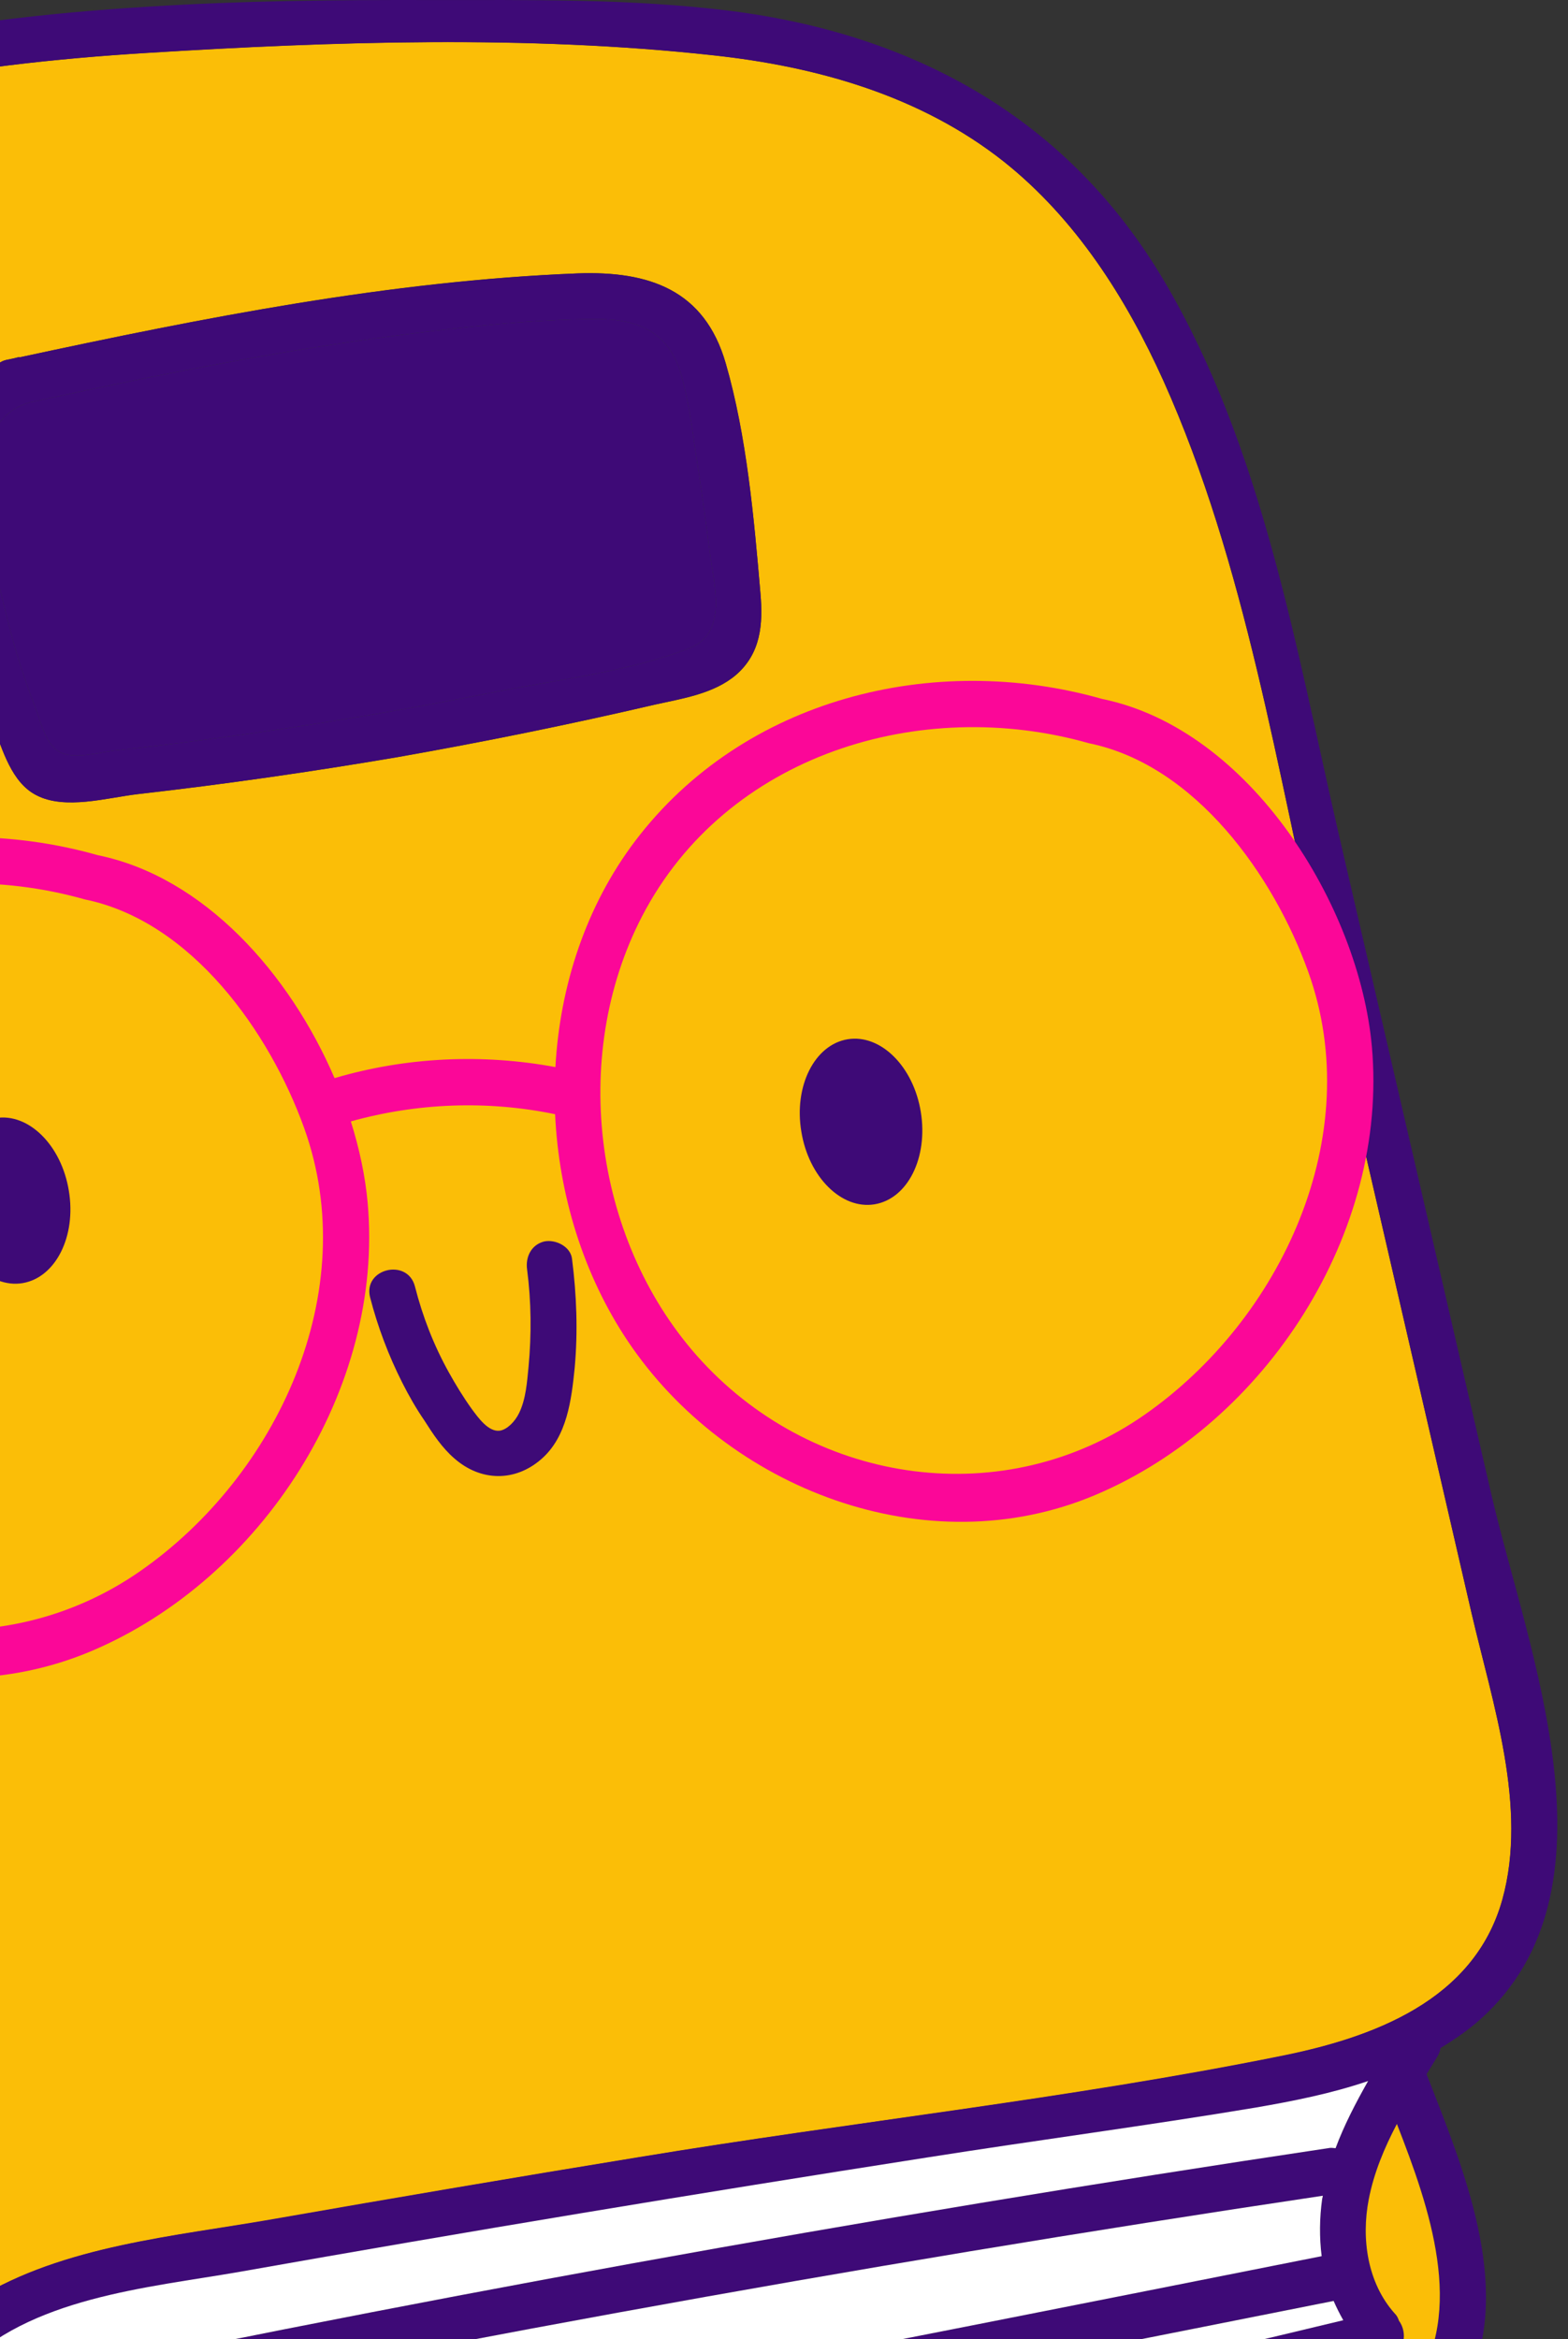 <svg width="55" height="82" viewBox="0 0 55 82" fill="none" xmlns="http://www.w3.org/2000/svg">
<rect x="0" y="0" width="55" height="82" fill="#333333" stroke="none"/>
<g id="Clip path group">
<g id="Group">
<g id="Group_2">
<path id="Vector" d="M51.62 56.563C49.877 48.999 48.124 41.436 46.381 33.877C44.797 27.05 43.696 19.78 40.808 13.351C39.494 10.441 37.729 7.673 35.217 5.668C32.288 3.354 28.653 2.329 25.006 1.935C18.506 1.225 11.668 1.45 5.167 1.852C-1.307 2.247 -7.897 3.317 -13.804 6.114C-19.629 8.837 -25.832 13.606 -26.929 20.358C-27.924 26.528 -27.203 32.743 -26.268 38.89C-24.638 49.589 -22.993 60.374 -19.7 70.709C-18.033 75.981 -16.02 81.411 -12.798 85.932C-9.516 90.533 -5.103 93.007 0.387 93.574C0.289 93.03 0.18 92.481 0.071 91.922C-2.415 91.46 -4.424 89.887 -4.559 87.153C-4.604 86.481 -4.518 85.823 -4.364 85.204C-4.356 85.046 -4.311 84.907 -4.225 84.787C-3.658 83.056 -2.392 81.561 -0.811 80.596C2.234 78.719 6.144 78.399 9.606 77.799C13.872 77.051 18.153 76.319 22.423 75.624C29.881 74.389 37.477 73.585 44.887 72.091C48.146 71.441 51.714 70.142 52.701 66.589C53.595 63.356 52.356 59.713 51.62 56.563ZM25.817 23.663C25.04 24.324 23.925 24.493 22.963 24.703C19.974 25.401 16.962 26.01 13.947 26.543C10.935 27.054 7.897 27.489 4.844 27.839C3.763 27.963 2.287 28.398 1.277 27.876C0.413 27.437 0.094 26.291 -0.233 25.435C-1.187 23.006 -1.784 20.456 -2.032 17.842C-2.238 15.732 -1.994 13.775 -0.173 12.851C-0.06 12.746 0.049 12.649 0.233 12.615C0.383 12.585 0.518 12.555 0.668 12.514L0.68 12.528C7.143 11.139 13.662 9.84 20.263 9.584C22.761 9.491 24.71 10.159 25.449 12.727C26.189 15.285 26.445 18.154 26.674 20.801C26.767 21.887 26.692 22.904 25.817 23.663Z" fill="#FBBE07"/>
<path id="Vector_2" d="M30.673 42.218C29.524 42.405 28.367 41.271 28.108 39.668C27.841 38.076 28.57 36.622 29.734 36.431C30.883 36.243 32.04 37.377 32.299 38.981C32.558 40.584 31.841 42.026 30.673 42.218Z" fill="#3E0A77"/>
<path id="Vector_3" d="M0.789 44.981C-0.361 45.169 -1.517 44.035 -1.776 42.432C-2.035 40.828 -1.314 39.386 -0.15 39.194C0.999 39.007 2.155 40.141 2.415 41.744C2.681 43.333 1.956 44.786 0.789 44.981Z" fill="#3E0A77"/>
<path id="Vector_4" d="M51.5 83.548C53.073 80.127 51.323 76.007 50.039 72.71L50.399 72.124C50.467 72.016 50.516 71.907 50.527 71.794C51.011 71.501 51.481 71.182 51.916 70.795C57.005 66.255 53.595 57.896 52.322 52.432C50.527 44.658 48.732 36.881 46.926 29.101C45.439 22.626 44.275 15.709 40.868 9.907C37.5 4.173 32.107 1.203 25.611 0.38C22.111 -0.055 18.581 0.005 15.07 0.001C11.777 -0.006 8.491 0.024 5.201 0.234C-1.9 0.666 -9.08 1.886 -15.487 5.112C-21.379 8.094 -27.049 12.964 -28.439 19.645C-28.442 19.675 -28.461 19.705 -28.465 19.735C-28.487 19.874 -28.502 20.017 -28.525 20.155C-28.551 20.321 -28.589 20.482 -28.615 20.647C-28.619 20.677 -28.608 20.711 -28.6 20.749C-29.314 25.886 -28.987 31.008 -28.292 36.149C-27.477 42.135 -26.508 48.113 -25.397 54.035C-24.315 59.882 -23.016 65.695 -21.198 71.358C-19.467 76.74 -17.413 82.241 -14.12 86.868C-10.466 91.99 -5.471 94.712 0.702 95.227C0.928 96.443 1.157 97.649 1.386 98.854C1.9 101.599 2.137 104.694 3.954 106.954C4.277 107.367 4.976 107.247 5.231 106.83C6.361 104.942 7.488 103.068 8.611 101.19C10.778 102.857 12.775 104.694 14.619 106.71C14.646 106.74 14.676 106.744 14.702 106.774C14.728 106.804 14.77 106.815 14.796 106.845L14.927 106.928C15.119 107.014 15.344 107.018 15.599 106.872C16.489 106.338 16.317 105.141 16.166 104.273C15.881 102.64 15.314 101.044 14.758 99.474C14.195 97.897 13.586 96.338 12.963 94.784C22.813 93.886 32.472 92.065 41.999 89.402C45.547 88.407 49.832 87.202 51.5 83.548ZM46.359 79.09C30.057 82.324 13.752 85.583 -2.655 88.268C-2.82 87.893 -2.929 87.476 -2.948 86.992C-2.963 86.646 -2.925 86.289 -2.869 85.948C13.451 82.436 29.884 79.436 46.4 76.972C46.396 77.002 46.389 77.04 46.377 77.081C46.283 77.754 46.276 78.433 46.359 79.09ZM46.776 80.656C46.877 80.885 46.986 81.103 47.117 81.336C35.022 84.254 22.832 86.826 10.575 89.042C10.387 88.606 10.199 88.171 10.011 87.739C22.295 85.527 34.537 83.09 46.776 80.656ZM-0.248 90.206C-0.672 90.082 -1.059 89.921 -1.404 89.692C-1.07 89.639 -0.725 89.579 -0.372 89.522C-0.327 89.748 -0.289 89.984 -0.248 90.206ZM-2.186 84.153C-1.96 83.758 -1.701 83.386 -1.401 83.071C1.025 80.536 5.16 80.209 8.412 79.642C16.425 78.223 24.462 76.894 32.498 75.639C36.351 75.031 40.219 74.524 44.045 73.886C45.356 73.66 46.704 73.394 47.992 72.954C47.553 73.717 47.155 74.49 46.851 75.305C46.794 75.301 46.723 75.29 46.659 75.294C30.29 77.742 14.007 80.698 -2.186 84.153ZM-12.798 85.932C-16.031 81.407 -18.036 75.977 -19.704 70.712C-22.993 60.378 -24.631 49.585 -26.268 38.883C-27.203 32.747 -27.92 26.532 -26.929 20.351C-25.836 13.61 -19.632 8.841 -13.804 6.107C-7.894 3.317 -1.311 2.247 5.164 1.856C11.671 1.454 18.51 1.225 25.003 1.939C28.653 2.329 32.291 3.354 35.213 5.668C37.733 7.673 39.498 10.433 40.816 13.355C43.7 19.78 44.8 27.05 46.377 33.87C48.12 41.429 49.877 48.999 51.62 56.559C52.352 59.713 53.595 63.348 52.697 66.582C51.71 70.138 48.142 71.437 44.875 72.083C37.47 73.574 29.877 74.385 22.419 75.617C18.145 76.315 13.868 77.04 9.598 77.787C6.14 78.396 2.238 78.711 -0.815 80.585C-2.4 81.554 -3.654 83.048 -4.228 84.776C-4.311 84.907 -4.364 85.043 -4.364 85.193C-4.525 85.824 -4.604 86.473 -4.566 87.149C-4.424 89.879 -2.415 91.453 0.068 91.915C0.18 92.47 0.285 93.019 0.387 93.571C-5.1 93.007 -9.52 90.533 -12.798 85.932ZM12.832 98.88C13.373 100.368 13.909 101.87 14.311 103.391C14.39 103.684 14.461 103.984 14.529 104.269C12.745 102.474 10.849 100.818 8.814 99.309C8.472 99.053 7.909 99.222 7.71 99.572C6.647 101.348 5.58 103.109 4.521 104.874C4.082 104.01 3.834 103.053 3.646 102.103C3.342 100.623 3.072 99.136 2.801 97.649C2.276 94.847 1.75 92.05 1.213 89.241C3.613 88.847 6.008 88.437 8.408 88.017C8.408 88.062 8.412 88.111 8.431 88.152C9.974 91.697 11.51 95.253 12.832 98.88ZM38.39 88.73C29.866 91.006 21.135 92.47 12.355 93.236C11.991 92.346 11.611 91.456 11.232 90.57C23.775 88.291 36.257 85.654 48.649 82.628C49.306 82.47 49.374 81.768 49.07 81.351C49.036 81.253 48.999 81.171 48.912 81.088C47.962 80.018 47.744 78.471 48.011 77.1C48.191 76.165 48.559 75.294 48.999 74.456C50.151 77.4 51.421 81.039 49.566 83.709C47.249 87.025 42.025 87.761 38.39 88.73Z" fill="#3E0A77"/>
<path id="Vector_5" d="M47.117 81.336C35.022 84.254 22.832 86.826 10.575 89.042C10.387 88.606 10.199 88.171 10.011 87.739C22.295 85.527 34.537 83.094 46.779 80.66C46.877 80.885 46.986 81.103 47.117 81.336Z" fill="white"/>
<path id="Vector_6" d="M49.562 83.709C47.248 87.025 42.025 87.761 38.39 88.73C29.865 91.006 21.134 92.47 12.355 93.236C11.99 92.346 11.611 91.456 11.232 90.57C23.774 88.291 36.257 85.654 48.649 82.628C49.306 82.47 49.374 81.768 49.07 81.351C49.036 81.253 48.998 81.171 48.912 81.088C47.962 80.018 47.744 78.471 48.011 77.1C48.191 76.165 48.559 75.294 48.998 74.456C50.148 77.4 51.42 81.036 49.562 83.709Z" fill="#FBBE07"/>
<path id="Vector_7" d="M46.359 79.09C30.057 82.324 13.752 85.583 -2.655 88.268C-2.82 87.893 -2.929 87.476 -2.948 86.991C-2.963 86.646 -2.925 86.289 -2.869 85.947C13.451 82.436 29.884 79.436 46.4 76.972C46.396 77.002 46.389 77.04 46.377 77.081C46.283 77.754 46.276 78.433 46.359 79.09Z" fill="white"/>
<path id="Vector_8" d="M46.847 75.305C46.79 75.301 46.719 75.29 46.655 75.294C30.29 77.742 14.003 80.698 -2.189 84.149C-1.964 83.754 -1.705 83.383 -1.405 83.067C1.021 80.532 5.156 80.206 8.408 79.639C16.422 78.219 24.458 76.89 32.494 75.635C36.347 75.027 40.215 74.52 44.041 73.882C45.352 73.656 46.7 73.39 47.988 72.951C47.553 73.72 47.151 74.49 46.847 75.305Z" fill="white"/>
<path id="Vector_9" d="M18.998 51.14C18.066 51.962 16.854 51.932 15.937 51.125C15.509 50.757 15.186 50.269 14.886 49.796C14.597 49.375 14.341 48.928 14.108 48.466C13.628 47.516 13.248 46.51 12.982 45.481C12.723 44.471 14.296 44.088 14.555 45.098C14.826 46.16 15.216 47.159 15.742 48.106C15.986 48.545 16.253 48.981 16.546 49.39C16.778 49.702 17.135 50.209 17.537 50.152C17.788 50.111 18.063 49.837 18.209 49.533C18.449 49.041 18.487 48.44 18.54 47.91C18.645 46.776 18.637 45.631 18.487 44.489C18.431 44.061 18.634 43.637 19.084 43.521C19.486 43.434 20.012 43.697 20.064 44.125C20.226 45.395 20.274 46.671 20.158 47.952C20.045 49.067 19.892 50.355 18.998 51.14Z" fill="#3E0A77"/>
<path id="Vector_10" d="M26.674 20.805C26.448 18.158 26.197 15.285 25.457 12.731C24.713 10.163 22.768 9.498 20.267 9.584C13.662 9.851 7.139 11.139 0.68 12.528L0.668 12.521C0.526 12.555 0.383 12.589 0.229 12.615C0.052 12.656 -0.068 12.75 -0.177 12.851C-1.994 13.783 -2.238 15.732 -2.035 17.846C-1.791 20.46 -1.183 23.006 -0.237 25.443C0.09 26.295 0.405 27.433 1.273 27.876C2.283 28.406 3.759 27.963 4.837 27.835C7.886 27.493 10.924 27.054 13.943 26.539C16.959 26.01 19.963 25.398 22.959 24.703C23.913 24.485 25.032 24.324 25.806 23.659C26.685 22.908 26.771 21.883 26.674 20.805ZM24.169 22.728C22.092 23.531 19.659 23.813 17.481 24.234C13.008 25.127 8.498 25.818 3.98 26.318C3.44 26.382 2.587 26.63 2.099 26.363C1.592 26.096 1.431 25.3 1.235 24.782C0.807 23.697 0.466 22.578 0.199 21.455C-0.282 19.472 -1.641 14.868 1.044 14.106C5.336 13.178 9.655 12.311 14.026 11.747C16.298 11.458 18.634 11.195 20.935 11.184C22.392 11.184 23.451 11.639 23.887 13.107C24.172 14.102 24.289 15.146 24.447 16.171C24.616 17.204 24.751 18.244 24.886 19.284C25.036 20.478 25.566 22.187 24.169 22.728Z" fill="#3E0A77"/>
<path id="Vector_11" d="M24.169 22.728C22.092 23.531 19.659 23.813 17.481 24.234C13.008 25.127 8.498 25.818 3.98 26.318C3.44 26.382 2.587 26.63 2.099 26.363C1.592 26.096 1.431 25.3 1.235 24.782C0.807 23.697 0.466 22.578 0.199 21.455C-0.282 19.472 -1.641 14.868 1.044 14.106C5.336 13.178 9.655 12.311 14.026 11.747C16.298 11.458 18.634 11.195 20.935 11.184C22.392 11.184 23.451 11.639 23.887 13.107C24.172 14.102 24.289 15.146 24.447 16.171C24.616 17.204 24.751 18.244 24.886 19.284C25.036 20.478 25.566 22.187 24.169 22.728Z" fill="#3E0A77"/>
</g>
<path id="Vector_12" d="M48.12 36.682C47.677 31.774 43.865 25.563 38.653 24.5C32.753 22.825 26.073 24.478 22.28 29.48C20.552 31.763 19.64 34.557 19.482 37.407C16.914 36.93 14.244 37.054 11.735 37.794C10.162 34.129 7.157 30.738 3.432 29.979C-2.467 28.304 -9.148 29.957 -12.941 34.959C-16.711 39.934 -16.632 47.347 -13.207 52.477C-9.73 57.678 -2.708 60.386 3.211 57.877C9.185 55.346 13.485 48.692 12.896 42.161C12.813 41.241 12.61 40.276 12.306 39.311C14.638 38.661 17.094 38.568 19.471 39.059C19.602 41.883 20.459 44.677 22.013 47.002C25.491 52.203 32.513 54.91 38.431 52.402C44.41 49.871 48.709 43.216 48.12 36.682ZM4.919 55.075C0.037 58.478 -6.56 57.554 -10.586 53.209C-14.379 49.116 -15.273 42.548 -12.697 37.591C-9.752 31.928 -2.937 29.852 2.978 31.53C6.729 32.296 9.467 36.198 10.669 39.544C12.734 45.286 9.719 51.733 4.919 55.075ZM40.14 49.6C35.258 53.003 28.66 52.079 24.634 47.734C20.842 43.641 19.948 37.073 22.524 32.116C25.468 26.453 32.284 24.376 38.198 26.055C41.95 26.821 44.687 30.723 45.889 34.069C47.955 39.81 44.939 46.258 40.14 49.6Z" fill="#FB0798"/>
</g>
</g>
</svg>
